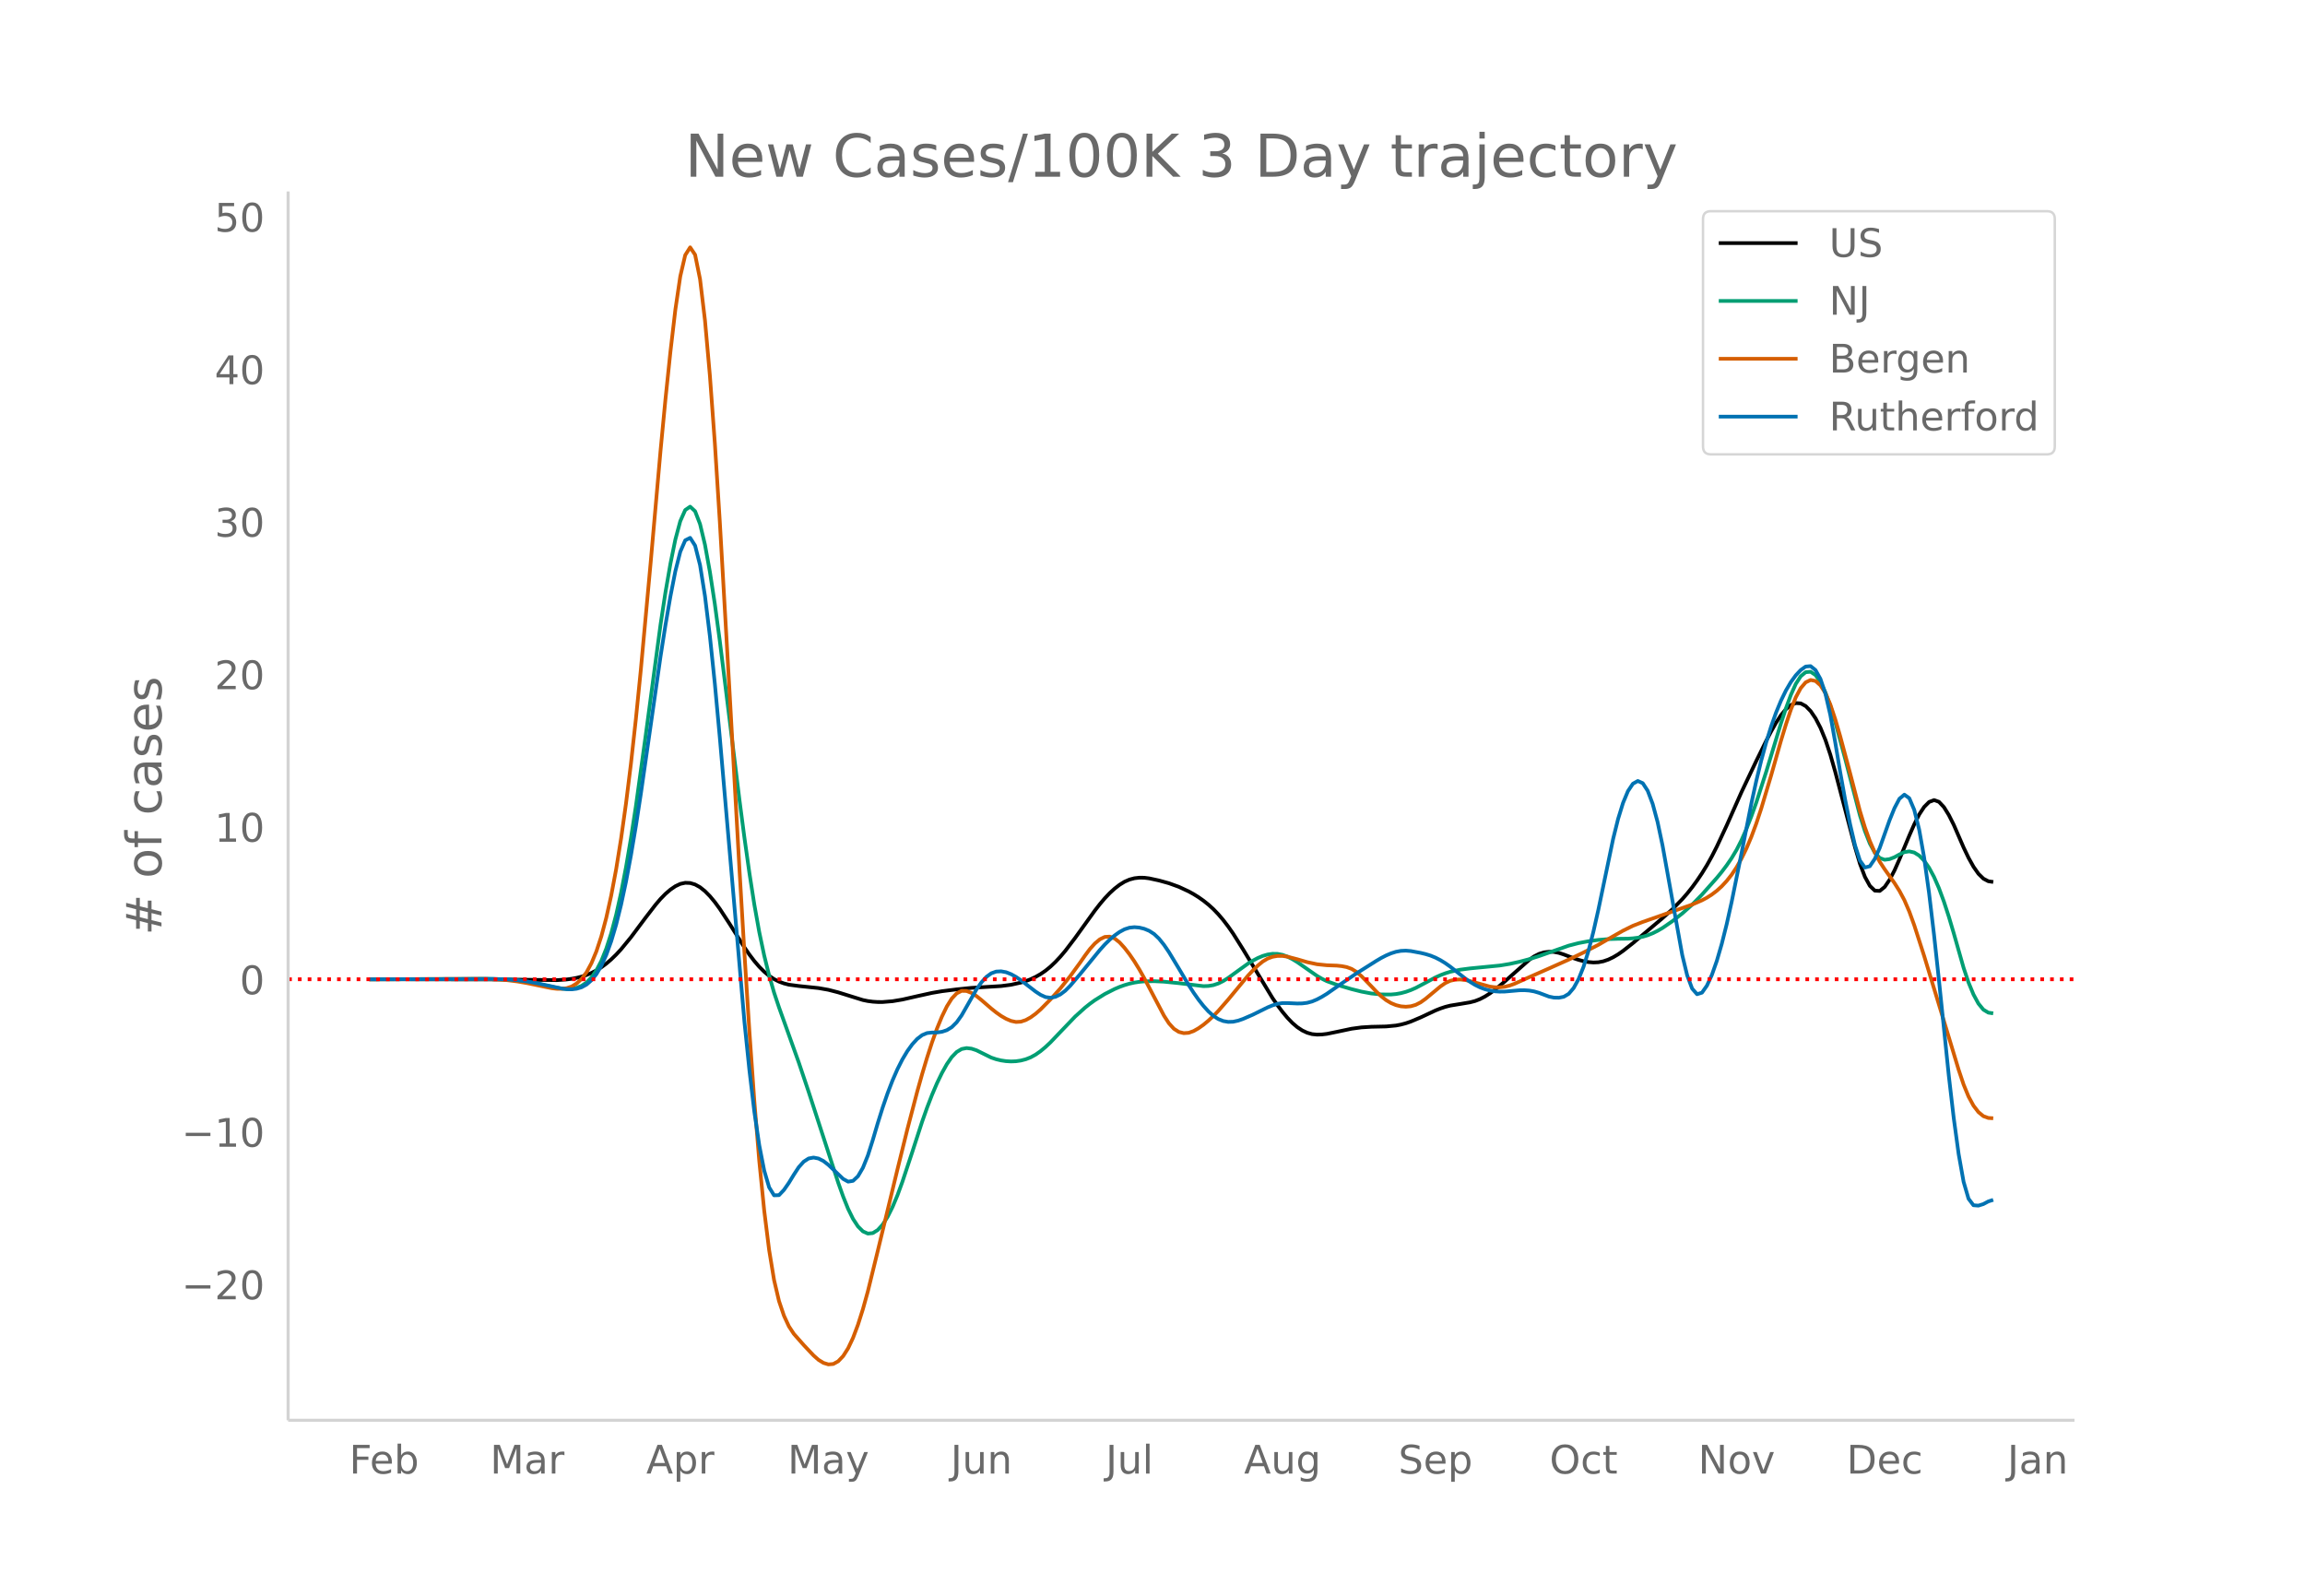 <svg height="864" viewBox="0 0 936 648" width="1248" xmlns="http://www.w3.org/2000/svg" xmlns:xlink="http://www.w3.org/1999/xlink"><defs><style>*{stroke-linecap:butt;stroke-linejoin:round}</style></defs><g id="figure_1"><path d="M0 648h936V0H0z" fill="#fff" id="patch_1"/><g id="axes_1"><path d="M117 576.72h725.4V77.76H117z" fill="none" id="patch_2"/><path clip-path="url(#p987c07dd65)" d="M149.973 397.65l54.12.08 22.048.276 4.009-.283 2.004-.264 2.004-.377 2.005-.503 2.004-.657 2.005-.84 2.004-1.034 2.005-1.25 2.004-1.484 2.004-1.721 2.005-1.947 2.004-2.163 4.009-4.883 6.013-8.042 4.01-5.201 2.004-2.349 2.004-2.043 2.004-1.718 2.005-1.375 2.004-.95 2.005-.44 2.004.083 2.005.599 2.004 1.107 2.004 1.602 2.005 2.033 2.004 2.403 2.005 2.741 4.008 6.127 6.014 9.554 2.004 2.89 2.005 2.64 2.004 2.326 2.004 2.001 2.005 1.67 2.004 1.337 2.005 1.01 2.004.738 2.005.514 4.008.534 8.018.837 4.009.706 4.009 1.035 10.022 3.123 2.004.405 2.005.263 2.004.129 2.005.004 4.008-.331 4.01-.672 6.012-1.373 6.014-1.33 4.009-.68 6.013-.757 6.013-.607 6.013-.368 6.014-.367 4.008-.52 4.01-.887 2.004-.614 2.004-.764 2.005-.948 2.004-1.145 2.004-1.374 2.005-1.636 2.004-1.9 2.005-2.143 2.004-2.362 4.009-5.268 8.018-11.127 2.004-2.57 2.004-2.373 2.005-2.11 2.004-1.834 2.005-1.552 2.004-1.234 2.005-.882 2.004-.533 2.004-.231 2.005.024 2.004.253 4.01.868 4.008 1.112 4.009 1.454 4.009 1.865 2.004 1.105 2.004 1.25 2.005 1.416 2.004 1.598 2.005 1.82 2.004 2.083 2.005 2.353 2.004 2.616 2.004 2.873 4.01 6.376 12.026 19.864 2.004 2.891 2.005 2.658 2.004 2.405 2.004 2.092 2.005 1.716 2.004 1.33 2.005.945 2.004.563 2.005.2 2.004-.065 2.004-.237 4.01-.82 6.013-1.273 4.008-.542 4.01-.246 6.012-.135 4.01-.376 2.004-.384 2.004-.536 2.005-.684 4.008-1.696 6.014-2.82 2.004-.795 2.005-.67 2.004-.508 4.009-.652 4.009-.674 2.004-.518 2.004-.772 2.005-1.038 2.004-1.265 2.005-1.45 4.009-3.35 10.022-8.87 2.004-1.404 2.005-1.016 2.004-.61 2.004-.246 2.005.071 2.004.381 2.005.66 4.008 1.522 2.005.666 2.004.537 2.005.358 2.004.16 2.005-.089 2.004-.386 2.004-.687 2.005-.954 2.004-1.187 2.005-1.399 4.009-3.159L675.13 372.8l4.009-3.606 4.009-4.094 2.004-2.302 2.005-2.52 2.004-2.746 2.004-2.98 2.005-3.268 2.004-3.605 2.005-3.938 4.009-8.6 6.013-13.549 6.013-12.66 4.009-8.13 2.004-3.806 2.005-3.552 2.004-3.082 2.005-2.401 2.004-1.656 2.004-.81 2.005.133 2.004 1.095 2.005 2.034 2.004 2.95 2.005 3.88 2.004 4.903 2.004 6.014 2.005 7.05 8.017 30.526 2.005 6.735 2.004 5.265 2.005 3.646 2.004 1.931 2.005.123 2.004-1.62 2.004-2.933 2.005-3.817 2.004-4.537 4.01-9.637 2.004-4.552 2.004-3.975 2.004-3.048 2.005-2.008 2.004-.758 2.005.702 2.004 2.139 2.004 3.235 2.005 3.993 4.009 9.224 2.004 4.185 2.005 3.593 2.004 2.854 2.004 1.969 2.005 1.055 2.004.299h0" fill="none" stroke="#000" stroke-linecap="round" stroke-width="1.5" id="line2d_1"/><path clip-path="url(#p987c07dd65)" d="M149.973 397.659l34.075-.1 14.03-.065 6.014.162 4.009.268 4.009.445 4.009.638 6.013 1.263 4.009.845 2.004.3 2.005.172 2.004-.063 2.004-.402 2.005-.795 2.004-1.352 2.005-2.072 2.004-2.862 2.005-3.832 2.004-4.982 2.004-6.192 2.005-7.518 2.004-8.96 2.005-10.403 2.004-11.742 2.004-12.974 4.01-28.93 6.013-44.905 2.004-13.121 2.004-11.544 2.005-9.84 2.004-7.492 2.005-4.505 2.004-1.37 2.005 1.857 2.004 5.18 2.004 8.401 2.005 11.034 2.004 13.074 2.005 14.857 4.008 32.27 4.01 32.585 2.004 15.244 2.004 14.21 2.005 12.858 2.004 11.183 2.004 9.5 2.005 8.097 2.004 6.971 2.005 5.999 8.017 22.352 4.01 11.914 12.026 36.964 2.004 5.612 2.005 4.998 2.004 4.064 2.004 3.059 2.005 2.004 2.004.9 2.005-.2 2.004-1.235 2.005-2.205 2.004-3.144 2.004-4.001 2.005-4.774 2.004-5.48 4.009-12.077 4.009-12.334 2.004-5.671 2.005-5.197 2.004-4.693 2.005-4.161 2.004-3.597 2.004-2.898 2.005-2.066 2.004-1.207 2.005-.388 2.004.235 2.005.66 6.013 2.97 2.004.677 2.005.478 2.004.297 2.004.117 2.005-.079 2.004-.293 2.005-.52 2.004-.788 2.005-1.102 2.004-1.413 2.004-1.673 2.005-1.881 4.009-4.207 6.013-6.267 4.009-3.62 2.004-1.592 2.005-1.449 4.008-2.49 4.01-2.037 2.004-.854 2.004-.727 2.005-.586 2.004-.442 2.004-.31 2.005-.191 4.009-.068 4.009.2 6.013.599 10.022 1.216 2.004-.078 2.005-.335 2.004-.67 2.005-1.001 2.004-1.245 4.009-2.912 4.009-2.884 2.004-1.228 2.005-1.066 2.004-.85 2.004-.578 2.005-.29 2.004.03 2.005.382 2.004.726 2.004 1.007 2.005 1.224 8.018 5.593 2.004 1.173 2.004.978 4.01 1.454 6.013 1.773 4.008 1.007 4.01.756 4.008.397 4.009.018 2.004-.18 2.005-.355 2.004-.537 2.005-.715 2.004-.872 4.009-2.124 4.009-2.15 2.004-.904 2.005-.768 2.004-.62 4.009-.839 4.009-.52 12.026-1.17 4.009-.647 4.009-.879 4.009-1.058 4.009-1.266 12.026-4.233 4.009-1.036 4.009-.755 4.009-.532 4.008-.324 4.01-.132 4.008-.054 2.005-.135 2.004-.248 2.004-.403 2.005-.598 2.004-.801 2.005-.988 2.004-1.16 4.009-2.763 4.009-3.132 4.009-3.564 4.008-4.113 6.014-6.77 2.004-2.44 2.005-2.657 2.004-2.924 2.004-3.355 2.005-3.948 2.004-4.561 2.005-5.115 2.004-5.606 4.009-12.443 6.013-19.755 2.005-6.041 2.004-5.447 2.004-4.47 2.005-3.106 2.004-1.662 2.005-.176 2.004 1.347 2.005 2.851 2.004 4.22 2.004 5.451 2.005 6.574 4.009 14.856 6.013 23.053 2.004 6.304 2.005 5.076 2.004 3.702 2.005 2.183 2.004.728 2.004-.26 2.005-.784 2.004-1.113 2.005-.952 2.004-.298 2.005.46 2.004 1.243 2.004 2.052 2.005 2.87 2.004 3.713 2.005 4.578 2.004 5.422 2.004 6.14 2.005 6.735 4.009 14.072 2.004 5.957 2.005 4.856 2.004 3.693 2.004 2.465 2.005 1.224 2.004.301h0" fill="none" stroke="#009e73" stroke-linecap="round" stroke-width="1.5" id="line2d_2"/><path clip-path="url(#p987c07dd65)" d="M149.973 397.659l32.07-.112 14.031-.036 6.014.21 4.009.312 4.008.503 4.01.696 10.021 2.069 2.005.221 2.004.002 2.005-.263 2.004-.673 2.004-1.227 2.005-1.852 2.004-2.676 2.005-3.703 2.004-4.804 2.005-6.08 2.004-7.527 2.004-9.039L250.194 353l2.004-12.459 2.005-14.275 2.004-16.156 2.004-18.101 2.005-19.966 4.009-43.678 4.009-45.416 2.004-20.93 2.004-19.163 2.005-17.104 2.004-13.576 2.005-8.584 2.004-3.151 2.005 3.007 2.004 9.893 2.004 16.722 2.005 22.54 2.004 27.35 2.005 31.648 4.008 69.983 4.01 71.858 2.004 33.794 2.004 31.532 2.005 28.372 2.004 24.312 2.004 20.106 2.005 16.062 2.004 12.18 2.005 8.537 2.004 5.919 2.005 4.326 2.004 3.05 4.009 4.537 4.009 4.246 2.004 1.774 2.004 1.235 2.005.617 2.004-.167 2.005-1.114 2.004-2.107 2.005-3.15 2.004-4.248 2.004-5.334 2.005-6.32 2.004-7.205 4.01-16.375 8.017-33.193 4.009-16.233 4.008-15.319 2.005-7.145 2.004-6.68 2.005-6.177 2.004-5.576 2.005-4.877 2.004-4.124 2.004-3.207 2.005-2.124 2.004-1.009 2.005.048 2.004.802 2.005 1.256 2.004 1.608 4.009 3.464 2.004 1.598 2.005 1.414 2.004 1.155 2.004.857 2.005.433 2.004-.114 2.005-.666 2.004-1.114 2.005-1.457 2.004-1.76 4.009-4.047 4.009-4.468 4.009-4.977 4.008-5.493 2.005-2.88 2.004-2.684 2.005-2.223 2.004-1.678 2.004-.978 2.005-.125 2.004.758 2.005 1.596 2.004 2.207 2.005 2.59 2.004 2.924 2.004 3.25 2.005 3.563 8.018 15.23 2.004 3.092 2.004 2.207 2.005 1.283 2.004.503 2.005-.135 2.004-.716 2.004-1.144 2.005-1.42 2.004-1.664 2.005-1.877 2.004-2.065 4.009-4.6 8.018-9.693 2.004-2.152 2.005-1.967 2.004-1.65 2.004-1.2 2.005-.736 2.004-.338 2.005-.002 2.004.297 4.009 1.047 4.009 1.177 4.009.85 4.008.414 4.01.148 2.004.206 2.004.385 2.005.725 2.004 1.228 2.004 1.724 4.01 4.117 2.004 2.113 2.004 1.938 2.004 1.582 2.005 1.194 2.004.83 2.005.493 2.004.158 2.005-.185 2.004-.578 2.004-1.023 2.005-1.438 6.013-4.996 2.005-1.39 2.004-.931 2.004-.453 2.005-.074 2.004.205 2.005.443 8.017 2.242 2.005.266 2.004.032 2.005-.217 2.004-.482 2.004-.729 6.014-2.693 8.017-3.546 8.018-3.589 6.013-2.881 6.014-3.118 6.013-3.476 4.009-2.272 4.009-1.977 4.008-1.57 20.045-7.047 4.008-1.742 2.005-1.07 2.004-1.283 2.005-1.523 2.004-1.815 2.005-2.163 2.004-2.538 2.004-2.999 2.005-3.544 2.004-4.117 2.005-4.738 2.004-5.405 2.004-6.052 4.01-13.426 4.008-14.142 2.005-6.578 2.004-5.993 2.004-5.043 2.005-3.726 2.004-2.338 2.005-.963 2.004.399 2.005 1.767 2.004 3.176 2.004 4.626 2.005 5.99 2.004 6.89 4.01 14.98 4.008 15.409 2.004 6.59 2.005 5.556 2.004 4.62 2.005 3.782 2.004 3.048 4.009 5.637 2.004 3.17 2.005 3.76 2.004 4.649 2.005 5.537 4.008 12.441 8.018 26.377 6.013 19.905 2.005 5.978 2.004 4.87 2.005 3.681 2.004 2.611 2.004 1.658 2.005.728 2.004.132h0" fill="none" stroke="#d55e00" stroke-linecap="round" stroke-width="1.5" id="line2d_3"/><path clip-path="url(#p987c07dd65)" d="M149.973 397.659l34.075-.095 16.035-.06 6.014.21 4.008.327 4.01.51 4.008.721 10.022 2.148 2.005.258 2.004.056 2.004-.241 2.005-.59 2.004-1.096 2.005-1.759 2.004-2.485 2.005-3.375 2.004-4.43 2.004-5.537 2.005-6.75 2.004-8.068 2.005-9.394 2.004-10.667 2.004-11.885 2.005-13.014 4.009-27.854 4.009-28.058 2.004-12.76 2.004-11.595 2.005-10.237 2.004-7.91 2.005-4.617 2.004-1.014 2.005 3.156 2.004 7.897 2.004 12.573 2.005 16.356 2.004 19.246 2.005 21.76 10.022 115.693 2.004 19.481 2.005 16.866 2.004 13.636 2.004 10.266 2.005 6.803 2.004 3.246 2.005-.073 2.004-2.118 2.005-2.887 2.004-3.28 2.004-3.063 2.005-2.24 2.004-1.294 2.005-.378 2.004.391 2.004 1.014 2.005 1.56 6.013 5.713 2.005 1.109 2.004-.323 2.004-1.885 2.005-3.43 2.004-4.961 2.005-6.312 2.004-6.788 2.005-6.388 2.004-5.81 2.004-5.208 2.005-4.584 2.004-3.96 2.005-3.356 2.004-2.774 2.004-2.185 2.005-1.54 2.004-.838 2.005-.212 2.004-.024 2.005-.275 2.004-.653 2.004-1.226 2.005-1.994 2.004-2.802 6.014-10.518 2.004-2.85 2.004-2.23 2.005-1.471 2.004-.713 2.005-.102 2.004.363 2.004.78 2.005 1.11 2.004 1.355 6.014 4.639 2.004 1.31 2.004.907 2.005.28 2.004-.377 2.005-.976 2.004-1.512 2.005-2 4.008-4.715 8.018-9.809 2.004-2.223 2.005-1.977 2.004-1.711 2.005-1.432 2.004-1.077 2.005-.646 2.004-.211 2.004.167 2.005.488 2.004.826 2.005 1.297 2.004 1.902 2.005 2.5 2.004 2.94 4.009 6.64 4.009 6.746 2.004 3.095 2.004 2.843 2.005 2.542 2.004 2.213 2.005 1.802 2.004 1.308 2.005.806 2.004.35 2.004-.06 2.005-.438 2.004-.69 4.01-1.741 6.012-2.97 2.005-.827 2.004-.616 2.005-.302 2.004-.005 4.009.182 2.004-.041 2.005-.243 2.004-.537 2.005-.838 2.004-1.067 2.004-1.226 6.014-4.197 6.013-4.087 8.018-5.06 2.004-1.185 2.004-1.034 2.005-.857 2.004-.636 2.005-.368 2.004-.092 2.005.167 4.008.745 2.005.482 2.004.617 2.005.818 2.004 1.03 2.005 1.232 2.004 1.423 6.013 4.743 2.005 1.408 2.004 1.23 2.004.998 2.005.76 2.004.535 2.005.327 2.004.131 2.005-.023 4.008-.348 2.005-.18 2.004-.031 2.005.145 2.004.353 2.005.592 4.008 1.51 2.005.411 2.004.047 2.005-.391 2.004-1.195 2.004-2.365 2.005-3.626 2.004-4.986 2.005-6.443 2.004-7.843 2.005-8.865 6.013-28.824 2.004-8.059 2.005-6.5 2.004-4.81 2.005-2.994 2.004-1.12 2.004.905 2.005 3.082 2.004 5.277 2.005 7.405 2.004 9.465 8.018 44.577 2.004 8.238 2.005 5.354 2.004 2.289 2.004-.636 2.005-2.849 2.004-4.348 2.005-5.683 2.004-6.899 2.005-7.994 2.004-9.004 4.009-19.777 4.009-20.274 2.004-9.159 2.004-8.235 2.005-7.345 2.004-6.485 2.005-5.643 2.004-4.857 2.005-4.127 2.004-3.418 2.004-2.754 2.005-2.138 2.004-1.425 2.005-.174 2.004 1.612 2.005 3.583 2.004 5.943 2.004 8.693 2.005 11.187 2.004 12.007 2.005 11.154 2.004 9.966 2.004 8.58 2.005 6.208 2.004 2.847 2.005-.522 2.004-2.952 2.005-4.441 4.008-11.277 2.005-4.948 2.004-3.79 2.005-1.663 2.004 1.437 2.005 4.728 2.004 8.013 2.004 11.29 2.005 14.42 2.004 16.814 2.005 18.471 4.008 38.904 2.005 17.217 2.004 14.685 2.005 11.233 2.004 6.864 2.005 2.652 2.004.155 2.004-.628 2.005-1.07 2.004-.645h0" fill="none" stroke="#0072b2" stroke-linecap="round" stroke-width="1.5" id="line2d_4"/><path clip-path="url(#p987c07dd65)" d="M117 397.65h725.4" fill="none" stroke="red" stroke-dasharray="1.5,2.475" stroke-width="1.5" id="line2d_5"/><path d="M117 576.72V77.76" fill="none" stroke="#d3d3d3" stroke-linecap="square" stroke-width="1.25" id="patch_3"/><path d="M117 576.72h725.4" fill="none" stroke="#d3d3d3" stroke-linecap="square" stroke-width="1.25" id="patch_4"/><g id="matplotlib.axis_1"><g id="xtick_1"><g transform="matrix(.16 0 0 -.16 141.823 598.378)" fill="#696969" id="text_1"><defs><path d="M9.813 72.906h41.89v-8.312H19.672V43.109h28.906v-8.297H19.672V0h-9.86z" id="DejaVuSans-70"/><path d="M56.203 29.594v-4.39H14.891q.593-9.282 5.593-14.142 5-4.859 13.938-4.859 5.172 0 10.031 1.266 4.86 1.265 9.656 3.812v-8.5Q49.266.734 44.187-.344 39.11-1.422 33.892-1.422q-13.094 0-20.735 7.61-7.64 7.625-7.64 20.625 0 13.421 7.25 21.296Q20.016 56 32.328 56q11.031 0 17.453-7.11 6.422-7.093 6.422-19.296zm-8.984 2.64q-.094 7.36-4.125 11.75-4.032 4.407-10.672 4.407-7.516 0-12.031-4.25-4.516-4.25-5.203-11.97z" id="DejaVuSans-101"/><path d="M48.688 27.297q0 9.906-4.079 15.547-4.078 5.64-11.203 5.64-7.14 0-11.218-5.64-4.079-5.64-4.079-15.547 0-9.906 4.078-15.547 4.079-5.64 11.22-5.64 7.124 0 11.202 5.64t4.078 15.547zM18.108 46.39q2.844 4.875 7.157 7.234Q29.594 56 35.594 56q9.968 0 16.187-7.906 6.235-7.907 6.235-20.797T51.78 6.484q-6.218-7.906-16.187-7.906-6 0-10.328 2.375-4.313 2.375-7.157 7.25V0H9.08v75.984h9.03z" id="DejaVuSans-98"/></defs><use xlink:href="#DejaVuSans-70"/><use x="52.02" xlink:href="#DejaVuSans-101"/><use x="113.543" xlink:href="#DejaVuSans-98"/></g></g><g id="xtick_2"><g transform="matrix(.16 0 0 -.16 199.02 598.378)" fill="#696969" id="text_2"><defs><path d="M9.813 72.906h14.703l18.593-49.61 18.703 49.61h14.704V0H66.89v64.016l-18.797-50h-9.907l-18.796 50V0H9.813z" id="DejaVuSans-77"/><path d="M34.281 27.484q-10.89 0-15.093-2.484-4.204-2.484-4.204-8.5 0-4.781 3.157-7.594 3.156-2.797 8.562-2.797 7.485 0 12 5.297 4.516 5.297 4.516 14.078v2zm17.922 3.72V0H43.22v8.297Q40.14 3.328 35.547.953q-4.594-2.375-11.234-2.375-8.391 0-13.36 4.719Q6 8.016 6 15.922q0 9.219 6.172 13.906 6.187 4.688 18.437 4.688h12.61v.89q0 6.203-4.078 9.594-4.078 3.39-11.453 3.39-4.688 0-9.141-1.124-4.438-1.125-8.531-3.375v8.312q4.921 1.906 9.562 2.844 4.64.953 9.031.953 11.875 0 17.735-6.156 5.86-6.14 5.86-18.64z" id="DejaVuSans-97"/><path d="M41.11 46.297q-1.516.875-3.297 1.281Q36.03 48 33.89 48q-7.625 0-11.703-4.953-4.079-4.953-4.079-14.234V0H9.08v54.688h9.03v-8.5q2.844 4.984 7.375 7.39Q30.031 56 36.531 56q.922 0 2.047-.125 1.125-.11 2.484-.36z" id="DejaVuSans-114"/></defs><use xlink:href="#DejaVuSans-77"/><use x="86.279" xlink:href="#DejaVuSans-97"/><use x="147.559" xlink:href="#DejaVuSans-114"/></g></g><g id="xtick_3"><g transform="matrix(.16 0 0 -.16 262.411 598.378)" fill="#696969" id="text_3"><defs><path d="M34.188 63.188L20.797 26.906h26.812zm-5.579 9.718h11.188L67.578 0h-10.25l-6.64 18.703h-32.86L11.188 0H.78z" id="DejaVuSans-65"/><path d="M18.11 8.203v-29H9.077v75.484h9.031v-8.296q2.844 4.875 7.157 7.234Q29.594 56 35.594 56q9.968 0 16.187-7.906 6.235-7.907 6.235-20.797T51.78 6.484q-6.218-7.906-16.187-7.906-6 0-10.328 2.375-4.313 2.375-7.157 7.25zm30.578 19.094q0 9.906-4.079 15.547-4.078 5.64-11.203 5.64-7.14 0-11.218-5.64-4.079-5.64-4.079-15.547 0-9.906 4.078-15.547 4.079-5.64 11.22-5.64 7.124 0 11.202 5.64t4.078 15.547z" id="DejaVuSans-112"/></defs><use xlink:href="#DejaVuSans-65"/><use x="68.408" xlink:href="#DejaVuSans-112"/><use x="131.885" xlink:href="#DejaVuSans-114"/></g></g><g id="xtick_4"><g transform="matrix(.16 0 0 -.16 319.844 598.378)" fill="#696969" id="text_4"><defs><path d="M32.172-5.078q-3.797-9.766-7.422-12.735-3.61-2.984-9.656-2.984H7.906v7.516h5.282q3.703 0 5.75 1.765Q21-9.766 23.483-3.219l1.61 4.094-22.11 53.813H12.5l17.094-42.766 17.093 42.766h9.516z" id="DejaVuSans-121"/></defs><use xlink:href="#DejaVuSans-77"/><use x="86.279" xlink:href="#DejaVuSans-97"/><use x="147.559" xlink:href="#DejaVuSans-121"/></g></g><g id="xtick_5"><g transform="matrix(.16 0 0 -.16 386.02 598.378)" fill="#696969" id="text_5"><defs><path d="M9.813 72.906h9.859V5.078q0-13.187-5-19.14-5-5.954-16.094-5.954h-3.75v8.297h3.078q6.531 0 9.219 3.672Q9.813-4.39 9.813 5.078z" id="DejaVuSans-74"/><path d="M8.5 21.578v33.11h8.984V21.922q0-7.766 3.016-11.656 3.031-3.875 9.094-3.875 7.265 0 11.484 4.64 4.234 4.64 4.234 12.656v31h8.985V0h-8.984v8.406Q42.047 3.422 37.718 1q-4.313-2.422-10.032-2.422-9.421 0-14.312 5.86Q8.5 10.296 8.5 21.578zM31.11 56z" id="DejaVuSans-117"/><path d="M54.89 33.016V0h-8.984v32.719q0 7.765-3.031 11.61-3.031 3.858-9.078 3.858-7.281 0-11.484-4.64-4.204-4.625-4.204-12.64V0H9.08v54.688h9.03v-8.5q3.235 4.937 7.594 7.374Q30.078 56 35.797 56q9.422 0 14.25-5.828 4.844-5.828 4.844-17.156z" id="DejaVuSans-110"/></defs><use xlink:href="#DejaVuSans-74"/><use x="29.492" xlink:href="#DejaVuSans-117"/><use x="92.871" xlink:href="#DejaVuSans-110"/></g></g><g id="xtick_6"><g transform="matrix(.16 0 0 -.16 449.001 598.378)" fill="#696969" id="text_6"><defs><path d="M9.422 75.984h8.984V0H9.422z" id="DejaVuSans-108"/></defs><use xlink:href="#DejaVuSans-74"/><use x="29.492" xlink:href="#DejaVuSans-117"/><use x="92.871" xlink:href="#DejaVuSans-108"/></g></g><g id="xtick_7"><g transform="matrix(.16 0 0 -.16 505.17 598.378)" fill="#696969" id="text_7"><defs><path d="M45.406 27.984q0 9.766-4.031 15.125-4.016 5.375-11.297 5.375-7.219 0-11.25-5.375-4.031-5.359-4.031-15.125 0-9.718 4.031-15.093t11.25-5.375q7.281 0 11.297 5.375 4.031 5.375 4.031 15.093zm8.985-21.203q0-13.953-6.203-20.765Q42-20.797 29.203-20.797q-4.734 0-8.937.703-4.203.703-8.157 2.172v8.735q3.954-2.141 7.813-3.157 3.86-1.031 7.86-1.031 8.843 0 13.234 4.61 4.39 4.609 4.39 13.937v4.453q-2.781-4.844-7.125-7.234Q33.938 0 27.875 0 17.828 0 11.672 7.656q-6.156 7.672-6.156 20.328 0 12.688 6.156 20.344Q17.828 56 27.875 56q6.063 0 10.406-2.39 4.344-2.391 7.125-7.22v8.297h8.985z" id="DejaVuSans-103"/></defs><use xlink:href="#DejaVuSans-65"/><use x="68.408" xlink:href="#DejaVuSans-117"/><use x="131.787" xlink:href="#DejaVuSans-103"/></g></g><g id="xtick_8"><g transform="matrix(.16 0 0 -.16 567.848 598.378)" fill="#696969" id="text_8"><defs><path d="M53.516 70.516V60.89q-5.61 2.687-10.594 4-4.984 1.328-9.625 1.328-8.047 0-12.422-3.125t-4.375-8.89q0-4.845 2.906-7.313 2.907-2.453 11.016-3.97l5.953-1.218q11.031-2.11 16.281-7.406 5.25-5.297 5.25-14.172 0-10.61-7.11-16.078-7.093-5.469-20.812-5.469-5.172 0-11.015 1.172Q13.14.922 6.89 3.219v10.156q6-3.36 11.765-5.078 5.766-1.703 11.328-1.703 8.438 0 13.032 3.312 4.593 3.328 4.593 9.485 0 5.359-3.297 8.39-3.296 3.032-10.812 4.547L27.484 33.5q-11.03 2.188-15.968 6.875-4.922 4.688-4.922 13.047 0 9.672 6.812 15.234 6.813 5.563 18.766 5.563 5.14 0 10.453-.938 5.328-.922 10.89-2.765z" id="DejaVuSans-83"/></defs><use xlink:href="#DejaVuSans-83"/><use x="63.477" xlink:href="#DejaVuSans-101"/><use x="125" xlink:href="#DejaVuSans-112"/></g></g><g id="xtick_9"><g transform="matrix(.16 0 0 -.16 629.228 598.378)" fill="#696969" id="text_9"><defs><path d="M39.406 66.219q-10.75 0-17.078-8.016-6.312-8-6.312-21.828 0-13.766 6.312-21.781 6.328-8 17.078-8 10.735 0 17.016 8 6.281 8.015 6.281 21.781 0 13.828-6.281 21.828-6.281 8.016-17.016 8.016zm0 8q15.328 0 24.5-10.281 9.188-10.282 9.188-27.563 0-17.234-9.188-27.516-9.172-10.28-24.5-10.28-15.375 0-24.593 10.25-9.204 10.265-9.204 27.546t9.204 27.563q9.218 10.28 24.593 10.28z" id="DejaVuSans-79"/><path d="M48.781 52.594v-8.407q-3.812 2.11-7.64 3.157-3.828 1.047-7.735 1.047-8.75 0-13.593-5.547-4.829-5.532-4.829-15.547 0-10.016 4.829-15.563 4.843-5.53 13.593-5.53 3.907 0 7.735 1.046 3.828 1.047 7.64 3.156V2.094Q45.016.344 40.984-.531q-4.015-.89-8.562-.89-12.36 0-19.64 7.765-7.266 7.765-7.266 20.953 0 13.375 7.343 21.031Q20.22 56 33.016 56q4.14 0 8.093-.86 3.953-.843 7.672-2.546z" id="DejaVuSans-99"/><path d="M18.313 70.219V54.688h18.5v-6.985h-18.5V18.016q0-6.688 1.828-8.594 1.828-1.906 7.453-1.906h9.218V0h-9.218q-10.407 0-14.36 3.875-3.953 3.89-3.953 14.14v29.688H2.687v6.984h6.594V70.22z" id="DejaVuSans-116"/></defs><use xlink:href="#DejaVuSans-79"/><use x="78.711" xlink:href="#DejaVuSans-99"/><use x="133.691" xlink:href="#DejaVuSans-116"/></g></g><g id="xtick_10"><g transform="matrix(.16 0 0 -.16 689.582 598.378)" fill="#696969" id="text_10"><defs><path d="M9.813 72.906h13.28l32.329-60.984v60.984h9.562V0h-13.28L19.39 60.984V0H9.813z" id="DejaVuSans-78"/><path d="M30.61 48.39q-7.22 0-11.422-5.64-4.204-5.64-4.204-15.453 0-9.813 4.172-15.453 4.188-5.64 11.453-5.64 7.188 0 11.375 5.655 4.203 5.672 4.203 15.438 0 9.719-4.203 15.406-4.187 5.688-11.375 5.688zm0 7.61q11.718 0 18.406-7.625 6.703-7.61 6.703-21.078 0-13.422-6.703-21.078-6.688-7.64-18.407-7.64-11.765 0-18.437 7.64-6.656 7.656-6.656 21.078 0 13.469 6.656 21.078Q18.844 56 30.609 56z" id="DejaVuSans-111"/><path d="M2.984 54.688H12.5L29.594 8.797l17.093 45.89h9.516L35.687 0H23.485z" id="DejaVuSans-118"/></defs><use xlink:href="#DejaVuSans-78"/><use x="74.805" xlink:href="#DejaVuSans-111"/><use x="135.986" xlink:href="#DejaVuSans-118"/></g></g><g id="xtick_11"><g transform="matrix(.16 0 0 -.16 749.849 598.378)" fill="#696969" id="text_11"><defs><path d="M19.672 64.797V8.109h11.922q15.093 0 22.093 6.829 7 6.843 7 21.593 0 14.64-7 21.453-7 6.813-22.093 6.813zm-9.86 8.11h20.266q21.188 0 31.094-8.813 9.922-8.813 9.922-27.563 0-18.86-9.969-27.703Q51.172 0 30.078 0H9.813z" id="DejaVuSans-68"/></defs><use xlink:href="#DejaVuSans-68"/><use x="77.002" xlink:href="#DejaVuSans-101"/><use x="138.525" xlink:href="#DejaVuSans-99"/></g></g><g id="xtick_12"><g transform="matrix(.16 0 0 -.16 815.135 598.378)" fill="#696969" id="text_12"><use xlink:href="#DejaVuSans-74"/><use x="29.492" xlink:href="#DejaVuSans-97"/><use x="90.771" xlink:href="#DejaVuSans-110"/></g></g></g><g id="matplotlib.axis_2"><g id="ytick_1"><g transform="matrix(.16 0 0 -.16 73.733 527.596)" fill="#696969" id="text_13"><defs><path d="M10.594 35.5h62.593v-8.297H10.594z" id="DejaVuSans-8722"/><path d="M19.188 8.297h34.421V0H7.33v8.297q5.609 5.812 15.296 15.594 9.703 9.797 12.188 12.64 4.734 5.313 6.609 9 1.89 3.688 1.89 7.25 0 5.813-4.078 9.469-4.078 3.672-10.625 3.672-4.64 0-9.797-1.61-5.14-1.609-11-4.89v9.969Q13.767 71.78 18.938 73q5.188 1.219 9.485 1.219 11.328 0 18.062-5.672 6.735-5.656 6.735-15.125 0-4.5-1.688-8.531-1.672-4.016-6.125-9.485-1.218-1.422-7.765-8.187-6.532-6.766-18.453-18.922z" id="DejaVuSans-50"/><path d="M31.781 66.406q-7.61 0-11.453-7.5Q16.5 51.422 16.5 36.375q0-14.984 3.828-22.484 3.844-7.5 11.453-7.5 7.672 0 11.5 7.5 3.844 7.5 3.844 22.484 0 15.047-3.844 22.531-3.828 7.5-11.5 7.5zm0 7.813q12.266 0 18.735-9.703 6.468-9.688 6.468-28.141 0-18.406-6.468-28.11-6.47-9.687-18.735-9.687-12.25 0-18.718 9.688-6.47 9.703-6.47 28.109 0 18.453 6.47 28.14Q19.53 74.22 31.78 74.22z" id="DejaVuSans-48"/></defs><use xlink:href="#DejaVuSans-8722"/><use x="83.789" xlink:href="#DejaVuSans-50"/><use x="147.412" xlink:href="#DejaVuSans-48"/></g></g><g id="ytick_2"><g transform="matrix(.16 0 0 -.16 73.733 465.662)" fill="#696969" id="text_14"><defs><path d="M12.406 8.297h16.11v55.625l-17.532-3.516v8.985l17.438 3.515h9.86V8.296H54.39V0H12.406z" id="DejaVuSans-49"/></defs><use xlink:href="#DejaVuSans-8722"/><use x="83.789" xlink:href="#DejaVuSans-49"/><use x="147.412" xlink:href="#DejaVuSans-48"/></g></g><g id="ytick_3"><use xlink:href="#DejaVuSans-48" transform="matrix(.16 0 0 -.16 97.32 403.728)" fill="#696969" id="text_15"/></g><g id="ytick_4"><g transform="matrix(.16 0 0 -.16 87.14 341.794)" fill="#696969" id="text_16"><use xlink:href="#DejaVuSans-49"/><use x="63.623" xlink:href="#DejaVuSans-48"/></g></g><g id="ytick_5"><g transform="matrix(.16 0 0 -.16 87.14 279.86)" fill="#696969" id="text_17"><use xlink:href="#DejaVuSans-50"/><use x="63.623" xlink:href="#DejaVuSans-48"/></g></g><g id="ytick_6"><g transform="matrix(.16 0 0 -.16 87.14 217.926)" fill="#696969" id="text_18"><defs><path d="M40.578 39.313Q47.656 37.797 51.625 33q3.984-4.781 3.984-11.813 0-10.78-7.422-16.703-7.421-5.906-21.093-5.906-4.578 0-9.438.906-4.86.907-10.031 2.72v9.515q4.094-2.39 8.969-3.61 4.89-1.218 10.218-1.218 9.266 0 14.125 3.656 4.86 3.656 4.86 10.64 0 6.454-4.516 10.079-4.515 3.64-12.562 3.64h-8.5v8.11h8.89q7.266 0 11.125 2.906 3.86 2.906 3.86 8.375 0 5.61-3.985 8.61-3.968 3.015-11.39 3.015-4.063 0-8.703-.89-4.641-.876-10.203-2.72v8.782q5.624 1.562 10.53 2.344 4.907.78 9.25.78 11.235 0 17.766-5.109 6.547-5.093 6.547-13.78 0-6.063-3.468-10.235-3.47-4.172-9.86-5.782z" id="DejaVuSans-51"/></defs><use xlink:href="#DejaVuSans-51"/><use x="63.623" xlink:href="#DejaVuSans-48"/></g></g><g id="ytick_7"><g transform="matrix(.16 0 0 -.16 87.14 155.992)" fill="#696969" id="text_19"><defs><path d="M37.797 64.313L12.89 25.39h24.906zm-2.594 8.593H47.61V25.391h10.407v-8.203H47.609V0h-9.812v17.188H4.89v9.515z" id="DejaVuSans-52"/></defs><use xlink:href="#DejaVuSans-52"/><use x="63.623" xlink:href="#DejaVuSans-48"/></g></g><g id="ytick_8"><g transform="matrix(.16 0 0 -.16 87.14 94.058)" fill="#696969" id="text_20"><defs><path d="M10.797 72.906h38.719v-8.312H19.828v-17.86q2.14.735 4.281 1.094 2.157.36 4.313.36 12.203 0 19.328-6.688 7.14-6.688 7.14-18.11 0-11.765-7.328-18.296-7.328-6.516-20.656-6.516-4.593 0-9.36.781-4.75.782-9.827 2.344v9.922q4.39-2.39 9.078-3.563 4.687-1.171 9.906-1.171 8.453 0 13.375 4.437 4.938 4.438 4.938 12.063 0 7.609-4.938 12.047-4.922 4.453-13.375 4.453-3.953 0-7.89-.875-3.922-.875-8.016-2.735z" id="DejaVuSans-53"/></defs><use xlink:href="#DejaVuSans-53"/><use x="63.623" xlink:href="#DejaVuSans-48"/></g></g><g transform="matrix(0 -.2 -.2 0 65.573 379.813)" fill="#696969" id="text_21"><defs><path d="M51.125 44H36.922l-4.11-16.313h14.313zm-7.328 27.781l-5.078-20.265h14.265L58.11 71.78h7.813L60.89 51.516h15.234V44h-17.14l-4-16.313h15.53V20.22H53.079L48 0h-7.813l5.032 20.219H30.906L25.875 0h-7.86l5.079 20.219H7.719v7.468h17.187L29 44H13.281v7.516h17.625l4.985 20.265z" id="DejaVuSans-35"/><path d="M37.11 75.984V68.5h-8.594q-4.828 0-6.72-1.953-1.874-1.953-1.874-7.031v-4.828h14.797v-6.985H19.922V0H10.89v47.703H2.297v6.984h8.594V58.5q0 9.125 4.25 13.297 4.25 4.187 13.468 4.187z" id="DejaVuSans-102"/><path d="M44.281 53.078v-8.5q-3.797 1.953-7.906 2.922-4.094.984-8.5.984-6.688 0-10.031-2.047-3.344-2.046-3.344-6.156 0-3.125 2.39-4.906 2.391-1.781 9.626-3.39l3.078-.688q9.562-2.047 13.593-5.781 4.032-3.735 4.032-10.422 0-7.625-6.032-12.078-6.03-4.438-16.578-4.438-4.39 0-9.156.86Q10.688.296 5.422 2v9.281q4.984-2.594 9.812-3.89 4.829-1.282 9.579-1.282 6.343 0 9.75 2.172 3.421 2.172 3.421 6.125 0 3.656-2.468 5.61-2.453 1.953-10.813 3.765l-3.125.735q-8.344 1.75-12.062 5.39-3.704 3.64-3.704 9.985 0 7.718 5.47 11.906Q16.75 56 26.811 56q4.97 0 9.36-.734 4.406-.72 8.11-2.188z" id="DejaVuSans-115"/></defs><use xlink:href="#DejaVuSans-35"/><use x="83.789" xlink:href="#DejaVuSans-32"/><use x="115.576" xlink:href="#DejaVuSans-111"/><use x="176.758" xlink:href="#DejaVuSans-102"/><use x="211.963" xlink:href="#DejaVuSans-32"/><use x="243.75" xlink:href="#DejaVuSans-99"/><use x="298.73" xlink:href="#DejaVuSans-97"/><use x="360.01" xlink:href="#DejaVuSans-115"/><use x="412.109" xlink:href="#DejaVuSans-101"/><use x="473.633" xlink:href="#DejaVuSans-115"/></g></g><g transform="matrix(.24 0 0 -.24 278.113 71.76)" fill="#696969" id="text_22"><defs><path d="M4.203 54.688h8.985l11.234-42.672 11.172 42.672h10.593l11.235-42.672 11.187 42.672h8.985L63.28 0H52.688L40.922 44.828 29.109 0H18.5z" id="DejaVuSans-119"/><path d="M64.406 67.281v-10.39q-4.984 4.64-10.625 6.922-5.64 2.296-11.984 2.296-12.5 0-19.14-7.64-6.641-7.64-6.641-22.094 0-14.406 6.64-22.047 6.64-7.64 19.14-7.64 6.345 0 11.985 2.296 5.64 2.297 10.625 6.938V5.609Q59.234 2.094 53.437.33q-5.78-1.75-12.218-1.75-16.563 0-26.094 10.124-9.516 10.14-9.516 27.672 0 17.578 9.516 27.703 9.531 10.14 26.094 10.14 6.531 0 12.312-1.734 5.797-1.734 10.875-5.203z" id="DejaVuSans-67"/><path d="M25.39 72.906h8.297L8.297-9.28H0z" id="DejaVuSans-47"/><path d="M9.813 72.906h9.859V42.094L52.39 72.906h12.703L28.906 38.922 67.672 0H54.688L19.672 35.11V0h-9.86z" id="DejaVuSans-75"/><path d="M9.422 54.688h8.984V-.984q0-10.438-3.984-15.125-3.969-4.688-12.813-4.688h-3.421v7.61H.594q5.125 0 6.968 2.374 1.86 2.36 1.86 9.829zm0 21.296h8.984v-11.39H9.422z" id="DejaVuSans-106"/></defs><use xlink:href="#DejaVuSans-78"/><use x="74.805" xlink:href="#DejaVuSans-101"/><use x="136.328" xlink:href="#DejaVuSans-119"/><use x="218.115" xlink:href="#DejaVuSans-32"/><use x="249.902" xlink:href="#DejaVuSans-67"/><use x="319.727" xlink:href="#DejaVuSans-97"/><use x="381.006" xlink:href="#DejaVuSans-115"/><use x="433.105" xlink:href="#DejaVuSans-101"/><use x="494.629" xlink:href="#DejaVuSans-115"/><use x="546.729" xlink:href="#DejaVuSans-47"/><use x="580.42" xlink:href="#DejaVuSans-49"/><use x="644.043" xlink:href="#DejaVuSans-48"/><use x="707.666" xlink:href="#DejaVuSans-48"/><use x="771.289" xlink:href="#DejaVuSans-75"/><use x="836.865" xlink:href="#DejaVuSans-32"/><use x="868.652" xlink:href="#DejaVuSans-51"/><use x="932.275" xlink:href="#DejaVuSans-32"/><use x="964.063" xlink:href="#DejaVuSans-68"/><use x="1041.064" xlink:href="#DejaVuSans-97"/><use x="1102.344" xlink:href="#DejaVuSans-121"/><use x="1161.523" xlink:href="#DejaVuSans-32"/><use x="1193.311" xlink:href="#DejaVuSans-116"/><use x="1232.52" xlink:href="#DejaVuSans-114"/><use x="1273.633" xlink:href="#DejaVuSans-97"/><use x="1334.912" xlink:href="#DejaVuSans-106"/><use x="1362.695" xlink:href="#DejaVuSans-101"/><use x="1424.219" xlink:href="#DejaVuSans-99"/><use x="1479.199" xlink:href="#DejaVuSans-116"/><use x="1518.408" xlink:href="#DejaVuSans-111"/><use x="1579.59" xlink:href="#DejaVuSans-114"/><use x="1620.703" xlink:href="#DejaVuSans-121"/></g><g id="legend_1"><path d="M694.75 184.5H831.2q3.2 0 3.2-3.2V88.96q0-3.2-3.2-3.2H694.75q-3.2 0-3.2 3.2v92.34q0 3.2 3.2 3.2z" fill="none" opacity=".8" stroke="#ccc" id="patch_5"/><path d="M697.95 98.718h32" fill="none" stroke="#000" stroke-linecap="round" stroke-width="1.5" id="line2d_6"/><g transform="matrix(.16 0 0 -.16 742.75 104.317)" fill="#696969" id="text_23"><defs><path d="M8.688 72.906h9.921V28.61q0-11.718 4.235-16.875 4.25-5.14 13.781-5.14 9.469 0 13.719 5.14 4.25 5.157 4.25 16.875v44.297H64.5V27.391q0-14.25-7.063-21.532-7.046-7.28-20.812-7.28-13.828 0-20.89 7.28-7.047 7.282-7.047 21.532z" id="DejaVuSans-85"/></defs><use xlink:href="#DejaVuSans-85"/><use x="73.193" xlink:href="#DejaVuSans-83"/></g><path d="M697.95 122.203h32" fill="none" stroke="#009e73" stroke-linecap="round" stroke-width="1.5" id="line2d_8"/><g transform="matrix(.16 0 0 -.16 742.75 127.802)" fill="#696969" id="text_24"><use xlink:href="#DejaVuSans-78"/><use x="74.805" xlink:href="#DejaVuSans-74"/></g><path d="M697.95 145.688h32" fill="none" stroke="#d55e00" stroke-linecap="round" stroke-width="1.5" id="line2d_10"/><g transform="matrix(.16 0 0 -.16 742.75 151.287)" fill="#696969" id="text_25"><defs><path d="M19.672 34.813V8.108H35.5q7.953 0 11.781 3.297 3.844 3.297 3.844 10.078 0 6.844-3.844 10.078-3.828 3.25-11.781 3.25zm0 29.984V42.828h14.61q7.218 0 10.75 2.703 3.546 2.719 3.546 8.282 0 5.515-3.547 8.25-3.531 2.734-10.75 2.734zm-9.86 8.11h25.204q11.28 0 17.375-4.688Q58.5 63.53 58.5 54.89q0-6.703-3.125-10.657-3.125-3.953-9.188-4.922 7.282-1.562 11.313-6.53 4.031-4.954 4.031-12.376 0-9.765-6.64-15.093Q48.25 0 35.984 0H9.812z" id="DejaVuSans-66"/></defs><use xlink:href="#DejaVuSans-66"/><use x="68.604" xlink:href="#DejaVuSans-101"/><use x="130.127" xlink:href="#DejaVuSans-114"/><use x="169.49" xlink:href="#DejaVuSans-103"/><use x="232.967" xlink:href="#DejaVuSans-101"/><use x="294.49" xlink:href="#DejaVuSans-110"/></g><path d="M697.95 169.173h32" fill="none" stroke="#0072b2" stroke-linecap="round" stroke-width="1.5" id="line2d_12"/><g transform="matrix(.16 0 0 -.16 742.75 174.773)" fill="#696969" id="text_26"><defs><path d="M44.39 34.188q3.172-1.079 6.172-4.594 3-3.516 6.032-9.672L66.609 0H56l-9.313 18.703q-3.624 7.328-7.015 9.719-3.39 2.39-9.25 2.39h-10.75V0h-9.86v72.906h22.266q12.5 0 18.656-5.234 6.157-5.219 6.157-15.766 0-6.89-3.203-11.437-3.204-4.532-9.297-6.282zM19.673 64.797V38.922h12.406q7.125 0 10.766 3.297 3.64 3.297 3.64 9.687 0 6.39-3.64 9.64-3.64 3.25-10.766 3.25z" id="DejaVuSans-82"/><path d="M54.89 33.016V0h-8.984v32.719q0 7.765-3.031 11.61-3.031 3.858-9.078 3.858-7.281 0-11.484-4.64-4.204-4.625-4.204-12.64V0H9.08v75.984h9.03V46.188q3.235 4.937 7.594 7.374Q30.078 56 35.797 56q9.422 0 14.25-5.828 4.844-5.828 4.844-17.156z" id="DejaVuSans-104"/><path d="M45.406 46.39v29.594h8.985V0h-8.985v8.203Q42.578 3.328 38.25.953q-4.313-2.375-10.375-2.375-9.906 0-16.14 7.906-6.22 7.922-6.22 20.813 0 12.89 6.22 20.797Q17.968 56 27.874 56q6.063 0 10.375-2.375 4.328-2.36 7.156-7.234zm-30.61-19.093q0-9.906 4.079-15.547 4.078-5.64 11.203-5.64 7.125 0 11.219 5.64 4.11 5.64 4.11 15.547 0 9.906-4.11 15.547-4.094 5.64-11.219 5.64-7.125 0-11.203-5.64-4.078-5.64-4.078-15.547z" id="DejaVuSans-100"/></defs><use xlink:href="#DejaVuSans-82"/><use x="64.982" xlink:href="#DejaVuSans-117"/><use x="128.361" xlink:href="#DejaVuSans-116"/><use x="167.57" xlink:href="#DejaVuSans-104"/><use x="230.949" xlink:href="#DejaVuSans-101"/><use x="292.473" xlink:href="#DejaVuSans-114"/><use x="333.586" xlink:href="#DejaVuSans-102"/><use x="368.791" xlink:href="#DejaVuSans-111"/><use x="429.973" xlink:href="#DejaVuSans-114"/><use x="469.336" xlink:href="#DejaVuSans-100"/></g></g></g></g><defs><clipPath id="p987c07dd65"><path d="M117 77.76h725.4v498.96H117z"/></clipPath></defs></svg>